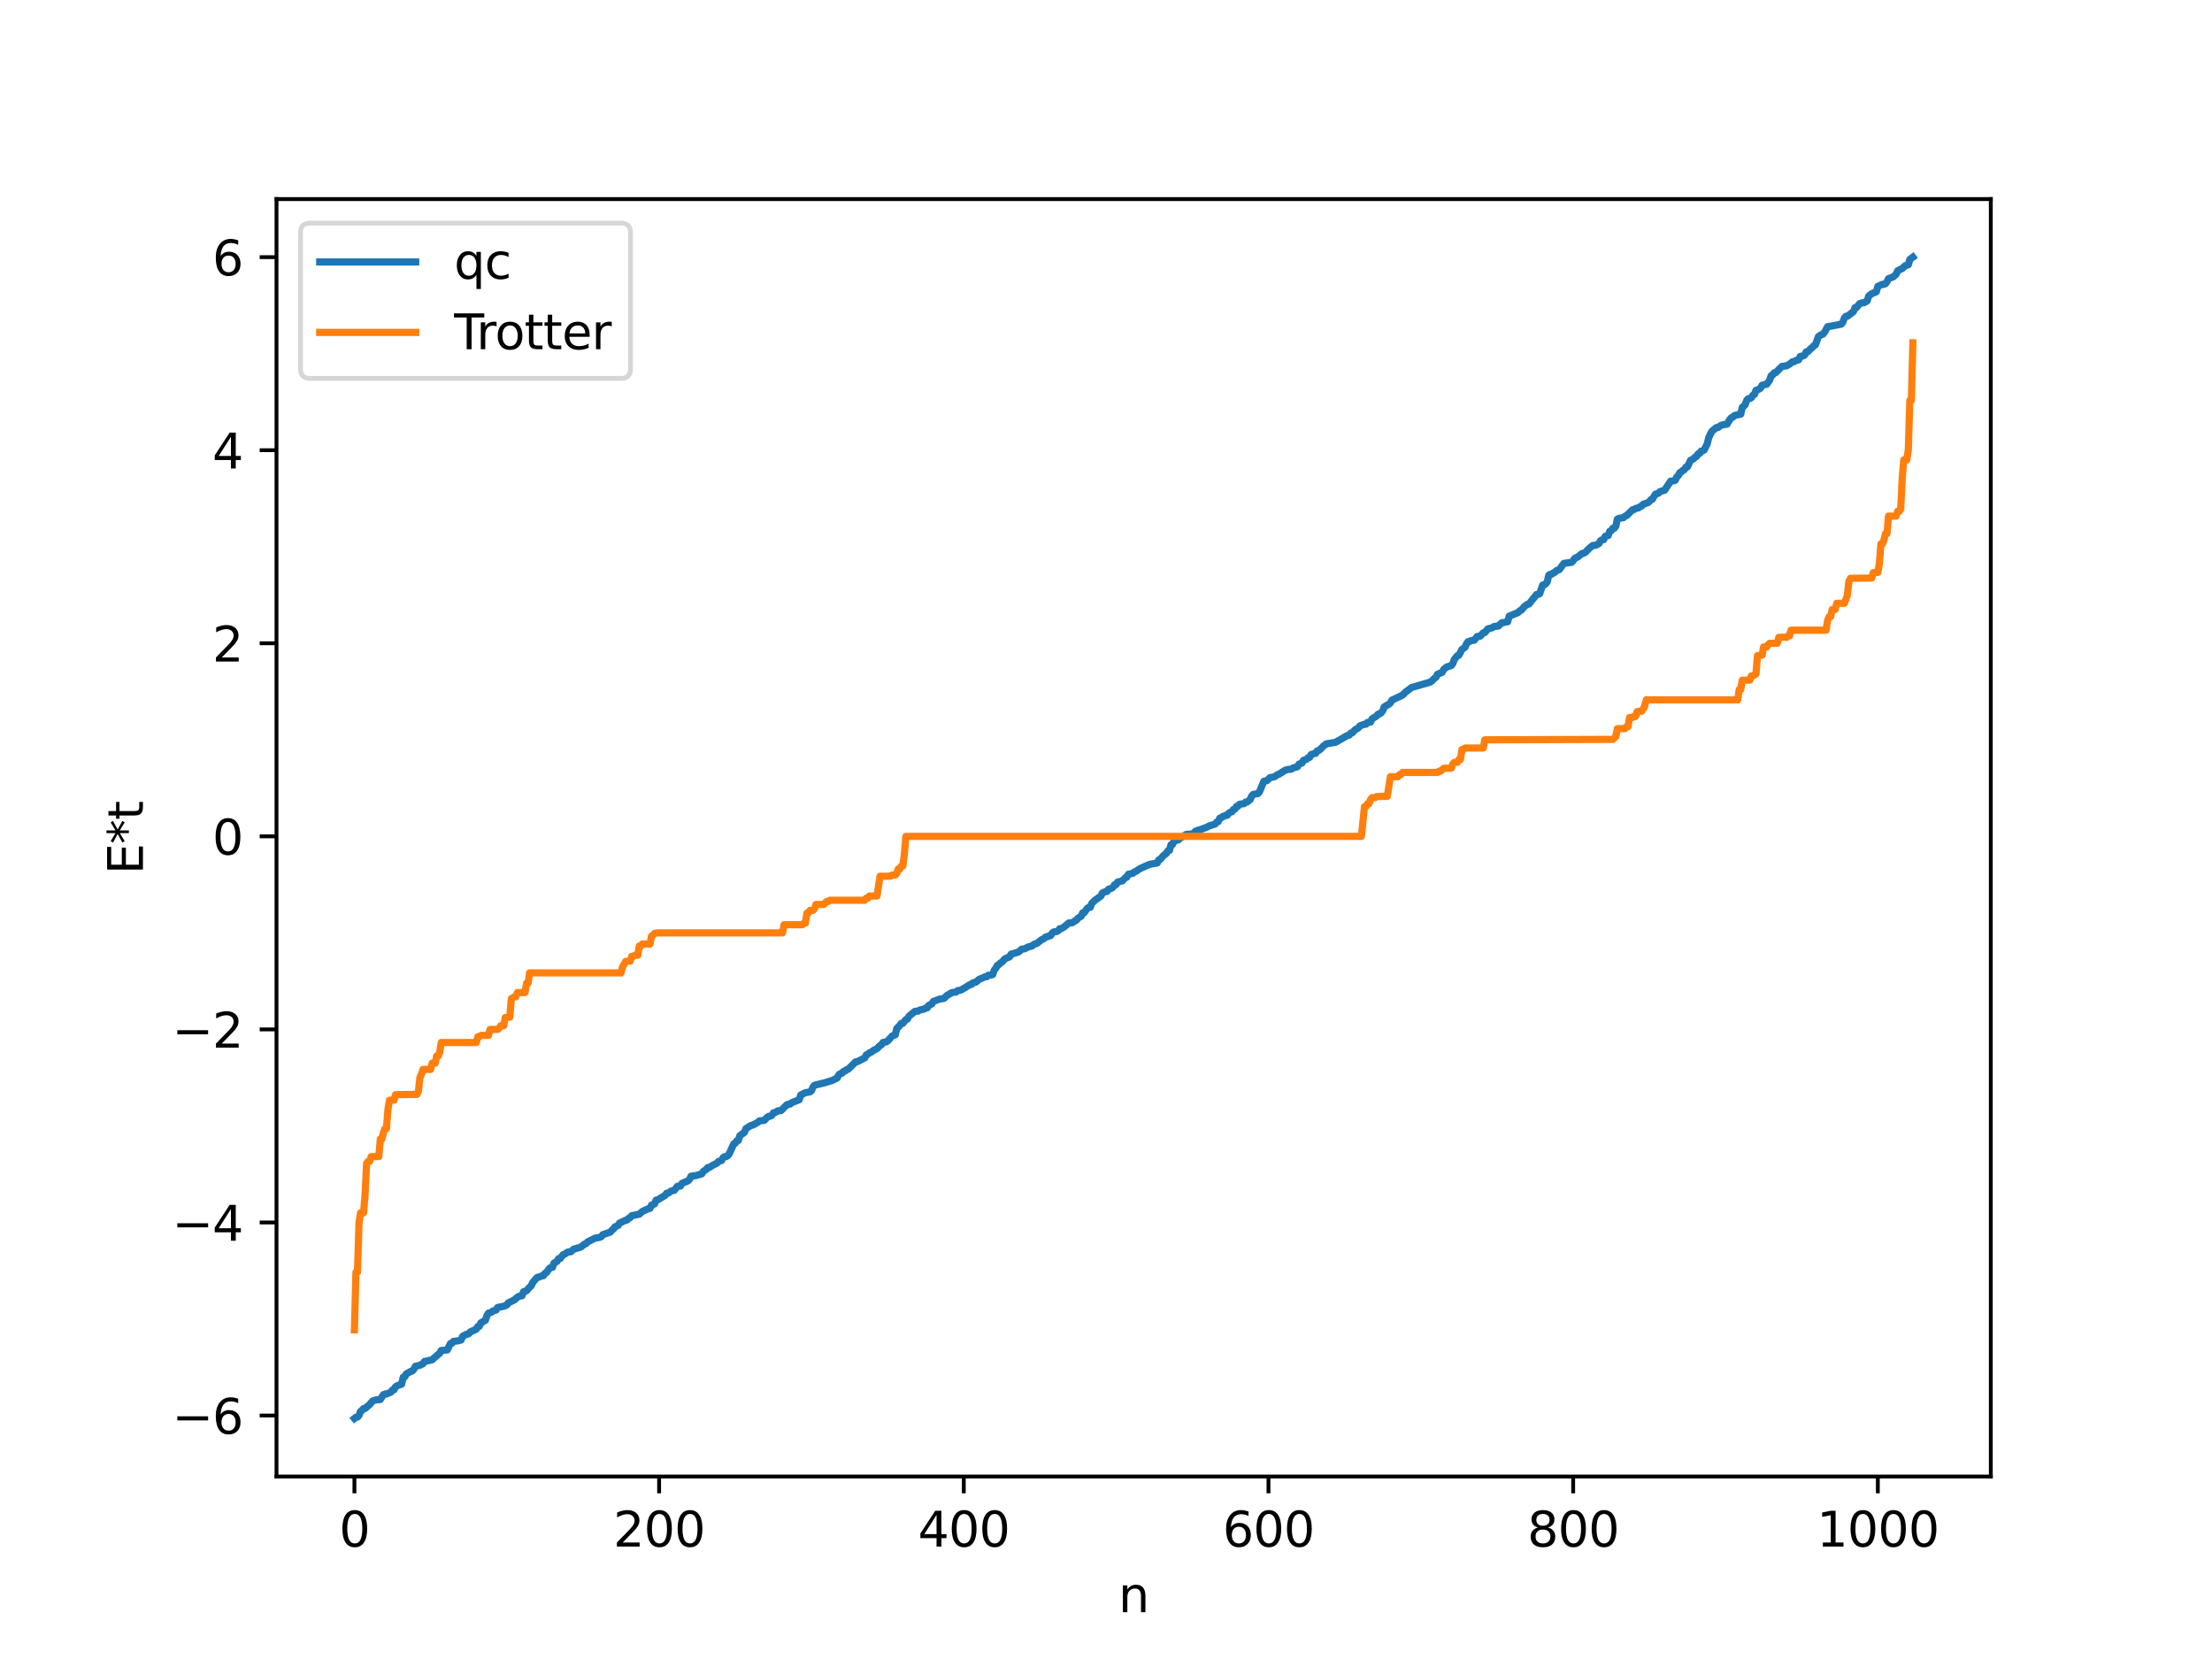 <?xml version="1.0" encoding="utf-8" standalone="no"?>
<!DOCTYPE svg PUBLIC "-//W3C//DTD SVG 1.1//EN"
  "http://www.w3.org/Graphics/SVG/1.1/DTD/svg11.dtd">
<svg xmlns:xlink="http://www.w3.org/1999/xlink" width="460.8pt" height="345.6pt" viewBox="0 0 460.8 345.6" xmlns="http://www.w3.org/2000/svg" version="1.1">
 <defs>
  <style type="text/css">*{stroke-linejoin: round; stroke-linecap: butt}</style>
 </defs>
 <g id="figure_1">
  <g id="patch_1">
   <path d="M 0 345.6 
L 460.8 345.6 
L 460.8 0 
L 0 0 
z
" style="fill: #ffffff"/>
  </g>
  <g id="axes_1">
   <g id="patch_2">
    <path d="M 57.6 307.584 
L 414.72 307.584 
L 414.72 41.472 
L 57.6 41.472 
z
" style="fill: #ffffff"/>
   </g>
   <g id="matplotlib.axis_1">
    <g id="xtick_1">
     <g id="line2d_1">
      <defs>
       <path id="m033ab442c4" d="M 0 0 
L 0 3.5 
" style="stroke: #000000; stroke-width: 0.8"/>
      </defs>
      <g>
       <use xlink:href="#m033ab442c4" x="73.833" y="307.584" style="stroke: #000000; stroke-width: 0.8"/>
      </g>
     </g>
     <g id="text_1">
      <!-- 0 -->
      <g transform="translate(70.651 322.182) scale(0.1 -0.1)">
       <defs>
        <path id="DejaVuSans-30" d="M 2034 4250 
Q 1547 4250 1301 3770 
Q 1056 3291 1056 2328 
Q 1056 1369 1301 889 
Q 1547 409 2034 409 
Q 2525 409 2770 889 
Q 3016 1369 3016 2328 
Q 3016 3291 2770 3770 
Q 2525 4250 2034 4250 
z
M 2034 4750 
Q 2819 4750 3233 4129 
Q 3647 3509 3647 2328 
Q 3647 1150 3233 529 
Q 2819 -91 2034 -91 
Q 1250 -91 836 529 
Q 422 1150 422 2328 
Q 422 3509 836 4129 
Q 1250 4750 2034 4750 
z
" transform="scale(0.016)"/>
       </defs>
       <use xlink:href="#DejaVuSans-30"/>
      </g>
     </g>
    </g>
    <g id="xtick_2">
     <g id="line2d_2">
      <g>
       <use xlink:href="#m033ab442c4" x="137.304" y="307.584" style="stroke: #000000; stroke-width: 0.8"/>
      </g>
     </g>
     <g id="text_2">
      <!-- 200 -->
      <g transform="translate(127.76 322.182) scale(0.1 -0.1)">
       <defs>
        <path id="DejaVuSans-32" d="M 1228 531 
L 3431 531 
L 3431 0 
L 469 0 
L 469 531 
Q 828 903 1448 1529 
Q 2069 2156 2228 2338 
Q 2531 2678 2651 2914 
Q 2772 3150 2772 3378 
Q 2772 3750 2511 3984 
Q 2250 4219 1831 4219 
Q 1534 4219 1204 4116 
Q 875 4013 500 3803 
L 500 4441 
Q 881 4594 1212 4672 
Q 1544 4750 1819 4750 
Q 2544 4750 2975 4387 
Q 3406 4025 3406 3419 
Q 3406 3131 3298 2873 
Q 3191 2616 2906 2266 
Q 2828 2175 2409 1742 
Q 1991 1309 1228 531 
z
" transform="scale(0.016)"/>
       </defs>
       <use xlink:href="#DejaVuSans-32"/>
       <use xlink:href="#DejaVuSans-30" x="63.623"/>
       <use xlink:href="#DejaVuSans-30" x="127.246"/>
      </g>
     </g>
    </g>
    <g id="xtick_3">
     <g id="line2d_3">
      <g>
       <use xlink:href="#m033ab442c4" x="200.775" y="307.584" style="stroke: #000000; stroke-width: 0.8"/>
      </g>
     </g>
     <g id="text_3">
      <!-- 400 -->
      <g transform="translate(191.231 322.182) scale(0.1 -0.1)">
       <defs>
        <path id="DejaVuSans-34" d="M 2419 4116 
L 825 1625 
L 2419 1625 
L 2419 4116 
z
M 2253 4666 
L 3047 4666 
L 3047 1625 
L 3713 1625 
L 3713 1100 
L 3047 1100 
L 3047 0 
L 2419 0 
L 2419 1100 
L 313 1100 
L 313 1709 
L 2253 4666 
z
" transform="scale(0.016)"/>
       </defs>
       <use xlink:href="#DejaVuSans-34"/>
       <use xlink:href="#DejaVuSans-30" x="63.623"/>
       <use xlink:href="#DejaVuSans-30" x="127.246"/>
      </g>
     </g>
    </g>
    <g id="xtick_4">
     <g id="line2d_4">
      <g>
       <use xlink:href="#m033ab442c4" x="264.246" y="307.584" style="stroke: #000000; stroke-width: 0.8"/>
      </g>
     </g>
     <g id="text_4">
      <!-- 600 -->
      <g transform="translate(254.702 322.182) scale(0.1 -0.1)">
       <defs>
        <path id="DejaVuSans-36" d="M 2113 2584 
Q 1688 2584 1439 2293 
Q 1191 2003 1191 1497 
Q 1191 994 1439 701 
Q 1688 409 2113 409 
Q 2538 409 2786 701 
Q 3034 994 3034 1497 
Q 3034 2003 2786 2293 
Q 2538 2584 2113 2584 
z
M 3366 4563 
L 3366 3988 
Q 3128 4100 2886 4159 
Q 2644 4219 2406 4219 
Q 1781 4219 1451 3797 
Q 1122 3375 1075 2522 
Q 1259 2794 1537 2939 
Q 1816 3084 2150 3084 
Q 2853 3084 3261 2657 
Q 3669 2231 3669 1497 
Q 3669 778 3244 343 
Q 2819 -91 2113 -91 
Q 1303 -91 875 529 
Q 447 1150 447 2328 
Q 447 3434 972 4092 
Q 1497 4750 2381 4750 
Q 2619 4750 2861 4703 
Q 3103 4656 3366 4563 
z
" transform="scale(0.016)"/>
       </defs>
       <use xlink:href="#DejaVuSans-36"/>
       <use xlink:href="#DejaVuSans-30" x="63.623"/>
       <use xlink:href="#DejaVuSans-30" x="127.246"/>
      </g>
     </g>
    </g>
    <g id="xtick_5">
     <g id="line2d_5">
      <g>
       <use xlink:href="#m033ab442c4" x="327.717" y="307.584" style="stroke: #000000; stroke-width: 0.8"/>
      </g>
     </g>
     <g id="text_5">
      <!-- 800 -->
      <g transform="translate(318.173 322.182) scale(0.1 -0.1)">
       <defs>
        <path id="DejaVuSans-38" d="M 2034 2216 
Q 1584 2216 1326 1975 
Q 1069 1734 1069 1313 
Q 1069 891 1326 650 
Q 1584 409 2034 409 
Q 2484 409 2743 651 
Q 3003 894 3003 1313 
Q 3003 1734 2745 1975 
Q 2488 2216 2034 2216 
z
M 1403 2484 
Q 997 2584 770 2862 
Q 544 3141 544 3541 
Q 544 4100 942 4425 
Q 1341 4750 2034 4750 
Q 2731 4750 3128 4425 
Q 3525 4100 3525 3541 
Q 3525 3141 3298 2862 
Q 3072 2584 2669 2484 
Q 3125 2378 3379 2068 
Q 3634 1759 3634 1313 
Q 3634 634 3220 271 
Q 2806 -91 2034 -91 
Q 1263 -91 848 271 
Q 434 634 434 1313 
Q 434 1759 690 2068 
Q 947 2378 1403 2484 
z
M 1172 3481 
Q 1172 3119 1398 2916 
Q 1625 2713 2034 2713 
Q 2441 2713 2670 2916 
Q 2900 3119 2900 3481 
Q 2900 3844 2670 4047 
Q 2441 4250 2034 4250 
Q 1625 4250 1398 4047 
Q 1172 3844 1172 3481 
z
" transform="scale(0.016)"/>
       </defs>
       <use xlink:href="#DejaVuSans-38"/>
       <use xlink:href="#DejaVuSans-30" x="63.623"/>
       <use xlink:href="#DejaVuSans-30" x="127.246"/>
      </g>
     </g>
    </g>
    <g id="xtick_6">
     <g id="line2d_6">
      <g>
       <use xlink:href="#m033ab442c4" x="391.188" y="307.584" style="stroke: #000000; stroke-width: 0.8"/>
      </g>
     </g>
     <g id="text_6">
      <!-- 1000 -->
      <g transform="translate(378.463 322.182) scale(0.1 -0.1)">
       <defs>
        <path id="DejaVuSans-31" d="M 794 531 
L 1825 531 
L 1825 4091 
L 703 3866 
L 703 4441 
L 1819 4666 
L 2450 4666 
L 2450 531 
L 3481 531 
L 3481 0 
L 794 0 
L 794 531 
z
" transform="scale(0.016)"/>
       </defs>
       <use xlink:href="#DejaVuSans-31"/>
       <use xlink:href="#DejaVuSans-30" x="63.623"/>
       <use xlink:href="#DejaVuSans-30" x="127.246"/>
       <use xlink:href="#DejaVuSans-30" x="190.869"/>
      </g>
     </g>
    </g>
    <g id="text_7">
     <!-- n -->
     <g transform="translate(232.991 335.861) scale(0.1 -0.1)">
      <defs>
       <path id="DejaVuSans-6e" d="M 3513 2113 
L 3513 0 
L 2938 0 
L 2938 2094 
Q 2938 2591 2744 2837 
Q 2550 3084 2163 3084 
Q 1697 3084 1428 2787 
Q 1159 2491 1159 1978 
L 1159 0 
L 581 0 
L 581 3500 
L 1159 3500 
L 1159 2956 
Q 1366 3272 1645 3428 
Q 1925 3584 2291 3584 
Q 2894 3584 3203 3211 
Q 3513 2838 3513 2113 
z
" transform="scale(0.016)"/>
      </defs>
      <use xlink:href="#DejaVuSans-6e"/>
     </g>
    </g>
   </g>
   <g id="matplotlib.axis_2">
    <g id="ytick_1">
     <g id="line2d_7">
      <defs>
       <path id="me6f7f62712" d="M 0 0 
L -3.5 0 
" style="stroke: #000000; stroke-width: 0.8"/>
      </defs>
      <g>
       <use xlink:href="#me6f7f62712" x="57.6" y="294.883" style="stroke: #000000; stroke-width: 0.8"/>
      </g>
     </g>
     <g id="text_8">
      <!-- −6 -->
      <g transform="translate(35.858 298.682) scale(0.1 -0.1)">
       <defs>
        <path id="DejaVuSans-2212" d="M 678 2272 
L 4684 2272 
L 4684 1741 
L 678 1741 
L 678 2272 
z
" transform="scale(0.016)"/>
       </defs>
       <use xlink:href="#DejaVuSans-2212"/>
       <use xlink:href="#DejaVuSans-36" x="83.789"/>
      </g>
     </g>
    </g>
    <g id="ytick_2">
     <g id="line2d_8">
      <g>
       <use xlink:href="#me6f7f62712" x="57.6" y="254.664" style="stroke: #000000; stroke-width: 0.8"/>
      </g>
     </g>
     <g id="text_9">
      <!-- −4 -->
      <g transform="translate(35.858 258.464) scale(0.1 -0.1)">
       <use xlink:href="#DejaVuSans-2212"/>
       <use xlink:href="#DejaVuSans-34" x="83.789"/>
      </g>
     </g>
    </g>
    <g id="ytick_3">
     <g id="line2d_9">
      <g>
       <use xlink:href="#me6f7f62712" x="57.6" y="214.446" style="stroke: #000000; stroke-width: 0.8"/>
      </g>
     </g>
     <g id="text_10">
      <!-- −2 -->
      <g transform="translate(35.858 218.245) scale(0.1 -0.1)">
       <use xlink:href="#DejaVuSans-2212"/>
       <use xlink:href="#DejaVuSans-32" x="83.789"/>
      </g>
     </g>
    </g>
    <g id="ytick_4">
     <g id="line2d_10">
      <g>
       <use xlink:href="#me6f7f62712" x="57.6" y="174.227" style="stroke: #000000; stroke-width: 0.8"/>
      </g>
     </g>
     <g id="text_11">
      <!-- 0 -->
      <g transform="translate(44.237 178.027) scale(0.1 -0.1)">
       <use xlink:href="#DejaVuSans-30"/>
      </g>
     </g>
    </g>
    <g id="ytick_5">
     <g id="line2d_11">
      <g>
       <use xlink:href="#me6f7f62712" x="57.6" y="134.009" style="stroke: #000000; stroke-width: 0.8"/>
      </g>
     </g>
     <g id="text_12">
      <!-- 2 -->
      <g transform="translate(44.237 137.808) scale(0.1 -0.1)">
       <use xlink:href="#DejaVuSans-32"/>
      </g>
     </g>
    </g>
    <g id="ytick_6">
     <g id="line2d_12">
      <g>
       <use xlink:href="#me6f7f62712" x="57.6" y="93.79" style="stroke: #000000; stroke-width: 0.8"/>
      </g>
     </g>
     <g id="text_13">
      <!-- 4 -->
      <g transform="translate(44.237 97.59) scale(0.1 -0.1)">
       <use xlink:href="#DejaVuSans-34"/>
      </g>
     </g>
    </g>
    <g id="ytick_7">
     <g id="line2d_13">
      <g>
       <use xlink:href="#me6f7f62712" x="57.6" y="53.572" style="stroke: #000000; stroke-width: 0.8"/>
      </g>
     </g>
     <g id="text_14">
      <!-- 6 -->
      <g transform="translate(44.237 57.371) scale(0.1 -0.1)">
       <use xlink:href="#DejaVuSans-36"/>
      </g>
     </g>
    </g>
    <g id="text_15">
     <!-- E*t -->
     <g transform="translate(29.778 182.148) rotate(-90) scale(0.1 -0.1)">
      <defs>
       <path id="DejaVuSans-45" d="M 628 4666 
L 3578 4666 
L 3578 4134 
L 1259 4134 
L 1259 2753 
L 3481 2753 
L 3481 2222 
L 1259 2222 
L 1259 531 
L 3634 531 
L 3634 0 
L 628 0 
L 628 4666 
z
" transform="scale(0.016)"/>
       <path id="DejaVuSans-2a" d="M 3009 3897 
L 1888 3291 
L 3009 2681 
L 2828 2375 
L 1778 3009 
L 1778 1831 
L 1422 1831 
L 1422 3009 
L 372 2375 
L 191 2681 
L 1313 3291 
L 191 3897 
L 372 4206 
L 1422 3572 
L 1422 4750 
L 1778 4750 
L 1778 3572 
L 2828 4206 
L 3009 3897 
z
" transform="scale(0.016)"/>
       <path id="DejaVuSans-74" d="M 1172 4494 
L 1172 3500 
L 2356 3500 
L 2356 3053 
L 1172 3053 
L 1172 1153 
Q 1172 725 1289 603 
Q 1406 481 1766 481 
L 2356 481 
L 2356 0 
L 1766 0 
Q 1100 0 847 248 
Q 594 497 594 1153 
L 594 3053 
L 172 3053 
L 172 3500 
L 594 3500 
L 594 4494 
L 1172 4494 
z
" transform="scale(0.016)"/>
      </defs>
      <use xlink:href="#DejaVuSans-45"/>
      <use xlink:href="#DejaVuSans-2a" x="63.184"/>
      <use xlink:href="#DejaVuSans-74" x="113.184"/>
     </g>
    </g>
   </g>
   <g id="line2d_14">
    <path d="M 73.833 295.488 
L 74.15 295.234 
L 74.467 295.203 
L 74.785 294.858 
L 75.102 294.026 
L 75.42 293.797 
L 75.737 293.427 
L 76.054 293.413 
L 77.006 292.583 
L 77.641 291.836 
L 78.276 291.638 
L 79.228 291.541 
L 79.862 290.55 
L 80.18 290.406 
L 80.497 290.4 
L 81.449 289.996 
L 81.767 289.548 
L 82.084 289.51 
L 82.401 288.899 
L 82.719 288.676 
L 83.353 288.457 
L 83.671 288.335 
L 83.988 286.919 
L 84.305 286.835 
L 84.623 286.227 
L 85.575 285.686 
L 85.892 285.594 
L 86.21 285.257 
L 86.527 284.627 
L 87.162 284.488 
L 87.479 284.4 
L 88.114 284.073 
L 88.431 283.624 
L 90.018 283.266 
L 91.605 281.881 
L 91.922 281.333 
L 93.191 281.205 
L 93.826 279.902 
L 94.143 279.82 
L 94.461 279.432 
L 95.413 279.32 
L 96.048 279.151 
L 96.365 278.401 
L 97 278.037 
L 97.634 277.848 
L 97.952 277.47 
L 99.221 276.893 
L 99.539 276.347 
L 99.856 276.292 
L 100.173 275.575 
L 101.125 275.03 
L 101.443 274.053 
L 101.76 273.549 
L 102.395 273.354 
L 102.712 273.086 
L 103.347 272.906 
L 103.664 272.374 
L 104.299 272.233 
L 104.934 272.122 
L 105.568 271.858 
L 105.886 271.416 
L 107.155 270.797 
L 107.79 270.222 
L 108.107 270.038 
L 108.742 269.927 
L 109.059 269.099 
L 109.694 268.883 
L 110.329 268.154 
L 110.646 267.88 
L 110.963 267.185 
L 111.598 266.434 
L 111.915 266.104 
L 112.233 266.064 
L 112.867 265.791 
L 113.185 265.766 
L 113.502 265.275 
L 113.82 265.114 
L 114.454 264.226 
L 114.772 264.036 
L 115.089 264.014 
L 115.406 263.12 
L 116.041 262.777 
L 116.358 262.203 
L 116.676 262.193 
L 117.31 261.371 
L 117.628 261.269 
L 118.262 260.836 
L 118.897 260.769 
L 119.532 260.208 
L 120.801 259.861 
L 121.119 259.692 
L 121.753 259.173 
L 122.071 259.08 
L 122.388 258.728 
L 123.975 257.922 
L 124.927 257.772 
L 125.244 257.638 
L 125.562 257.21 
L 127.148 256.666 
L 127.466 256.259 
L 127.783 256.055 
L 128.1 255.572 
L 128.735 255.307 
L 129.053 254.798 
L 130.322 254.207 
L 130.639 254.141 
L 130.957 253.79 
L 131.274 253.664 
L 131.591 253.254 
L 133.178 252.933 
L 133.813 252.367 
L 135.082 251.785 
L 135.4 251.73 
L 135.717 251.056 
L 136.352 250.8 
L 136.669 250.014 
L 136.986 249.966 
L 138.573 249.003 
L 138.891 248.564 
L 139.208 248.547 
L 139.843 248.104 
L 140.477 247.951 
L 141.112 247.133 
L 141.747 247.08 
L 142.064 246.515 
L 143.334 245.99 
L 143.651 245.673 
L 143.968 245.018 
L 144.92 244.904 
L 146.19 244.536 
L 146.507 244.033 
L 147.142 243.606 
L 147.459 243.219 
L 147.777 243.209 
L 148.411 242.784 
L 149.046 242.461 
L 149.363 242.308 
L 149.681 241.954 
L 150.315 241.752 
L 150.633 241.155 
L 150.95 240.949 
L 151.267 240.94 
L 151.585 240.763 
L 151.902 240.369 
L 152.854 238.296 
L 153.172 238.142 
L 153.489 237.659 
L 153.806 237.58 
L 154.124 236.592 
L 155.076 235.898 
L 155.393 235.111 
L 156.345 234.508 
L 156.98 234.298 
L 157.932 233.759 
L 158.249 233.491 
L 159.201 233.394 
L 159.836 232.744 
L 160.153 232.546 
L 160.471 232.525 
L 160.788 232.362 
L 161.105 231.828 
L 161.423 231.789 
L 162.058 231.402 
L 162.692 231.36 
L 163.962 230.098 
L 164.596 230.007 
L 164.914 229.719 
L 166.5 229.083 
L 166.818 228.105 
L 167.77 227.627 
L 168.405 227.519 
L 168.722 227.462 
L 169.039 227.217 
L 169.357 226.467 
L 169.674 226.077 
L 171.896 225.534 
L 173.482 225.032 
L 174.434 224.53 
L 174.752 223.884 
L 175.069 223.663 
L 175.386 223.581 
L 175.704 223.212 
L 176.021 223.123 
L 176.339 222.843 
L 176.656 222.768 
L 178.243 221.207 
L 178.56 221.174 
L 180.147 220.386 
L 180.464 219.75 
L 180.781 219.606 
L 181.099 219.327 
L 181.416 219.225 
L 182.051 218.776 
L 182.686 218.453 
L 183.32 217.812 
L 183.638 217.628 
L 183.955 217.159 
L 184.59 217.052 
L 184.907 216.865 
L 185.859 215.817 
L 186.494 215.576 
L 186.811 214.249 
L 187.129 213.989 
L 187.763 213.193 
L 188.081 213.178 
L 188.715 212.401 
L 189.033 212.296 
L 189.35 211.692 
L 190.62 210.679 
L 191.254 210.633 
L 191.572 210.412 
L 192.524 210.207 
L 192.841 209.971 
L 193.158 209.953 
L 193.476 209.436 
L 194.11 209.137 
L 194.428 208.621 
L 195.697 208.14 
L 196.649 207.977 
L 197.284 207.368 
L 198.236 206.794 
L 199.188 206.653 
L 199.505 206.358 
L 200.14 206.273 
L 201.092 205.717 
L 202.044 205.108 
L 202.362 205.07 
L 202.679 204.741 
L 203.314 204.589 
L 203.948 204.036 
L 205.218 203.481 
L 205.535 203.476 
L 205.853 203.171 
L 206.487 203.101 
L 206.805 203.008 
L 207.122 202.102 
L 207.439 201.707 
L 207.757 201.132 
L 208.074 200.948 
L 208.391 200.605 
L 208.709 200.45 
L 209.343 199.734 
L 210.296 199.335 
L 210.613 198.785 
L 212.2 198.315 
L 212.834 197.731 
L 213.469 197.654 
L 214.104 197.306 
L 215.056 197.027 
L 215.373 196.725 
L 216.008 196.532 
L 216.96 195.754 
L 217.277 195.654 
L 217.912 195.153 
L 218.229 195.134 
L 218.547 194.946 
L 218.864 194.91 
L 219.181 194.405 
L 219.499 194.14 
L 220.134 194.057 
L 220.451 193.889 
L 220.768 193.466 
L 221.086 193.452 
L 221.72 193.066 
L 222.672 192.266 
L 223.307 192.239 
L 224.259 191.654 
L 224.577 191.262 
L 225.211 190.882 
L 225.529 190.18 
L 225.846 190.156 
L 226.481 189.235 
L 226.798 189.037 
L 227.115 189.024 
L 227.433 188.196 
L 228.067 187.572 
L 229.337 186.654 
L 229.654 186.023 
L 230.289 185.737 
L 230.606 185.706 
L 230.924 185.25 
L 231.558 185.044 
L 231.876 184.803 
L 232.193 184.318 
L 232.51 184.269 
L 232.828 183.736 
L 233.78 183.522 
L 234.415 182.843 
L 234.732 182.726 
L 235.049 182.126 
L 236.001 181.925 
L 236.319 181.646 
L 236.636 181.537 
L 237.271 181.068 
L 237.905 180.752 
L 239.492 180.064 
L 241.079 179.767 
L 241.396 179.12 
L 241.714 178.998 
L 242.348 178.266 
L 242.983 177.757 
L 243.3 177.229 
L 243.618 177.16 
L 243.935 175.979 
L 244.253 175.896 
L 244.57 175.207 
L 245.522 174.938 
L 245.839 174.523 
L 246.157 174.436 
L 246.791 174.036 
L 247.109 173.824 
L 248.061 173.761 
L 248.696 173.596 
L 249.013 173.178 
L 249.648 172.907 
L 249.965 172.877 
L 250.917 172.491 
L 251.234 172.415 
L 251.869 172.068 
L 252.821 171.764 
L 253.139 171.651 
L 253.456 171.267 
L 253.773 171.164 
L 254.091 170.451 
L 254.408 170.362 
L 254.725 170.077 
L 255.043 170.026 
L 255.36 169.83 
L 255.677 169.818 
L 255.995 169.395 
L 256.312 169.178 
L 256.629 169.111 
L 256.947 168.633 
L 257.264 168.545 
L 257.581 168 
L 257.899 167.942 
L 258.216 167.55 
L 258.851 167.453 
L 259.168 167.402 
L 259.486 167.093 
L 259.803 167.07 
L 260.438 166.555 
L 260.755 165.826 
L 261.072 165.481 
L 262.024 165.325 
L 262.342 165.007 
L 263.294 162.746 
L 263.929 162.618 
L 264.563 162 
L 265.515 161.812 
L 266.15 161.352 
L 266.467 161.256 
L 267.737 160.445 
L 268.372 160.282 
L 269.006 160.24 
L 269.324 159.989 
L 270.276 159.737 
L 270.593 159.181 
L 271.228 158.955 
L 271.545 158.389 
L 272.18 158.182 
L 272.497 157.841 
L 272.815 157.778 
L 273.132 157.18 
L 273.767 156.992 
L 274.084 156.925 
L 274.401 156.423 
L 274.719 156.323 
L 275.036 156.103 
L 275.671 155.44 
L 276.305 154.956 
L 278.21 154.64 
L 280.748 153.183 
L 281.066 153.146 
L 281.383 152.718 
L 281.7 152.655 
L 282.335 151.994 
L 282.97 151.635 
L 283.287 151.215 
L 284.239 150.873 
L 284.557 150.86 
L 284.874 150.497 
L 285.509 150.418 
L 285.826 149.747 
L 286.778 149.149 
L 287.096 148.772 
L 287.413 148.695 
L 287.73 148.493 
L 288.048 148.054 
L 288.365 147.253 
L 289.317 146.703 
L 289.634 146.457 
L 289.952 145.858 
L 292.173 144.809 
L 292.808 144.165 
L 294.077 143.219 
L 297.886 142.108 
L 298.203 141.915 
L 298.838 141.294 
L 299.155 141.06 
L 299.472 140.455 
L 300.424 140.054 
L 300.742 139.47 
L 301.377 138.946 
L 302.329 138.651 
L 302.646 138.235 
L 302.963 137.358 
L 303.598 136.601 
L 303.915 136.485 
L 304.55 135.289 
L 305.185 134.849 
L 305.502 134.095 
L 305.82 133.675 
L 306.137 133.648 
L 306.454 133.444 
L 307.089 133.372 
L 307.724 132.598 
L 308.358 132.521 
L 308.993 131.823 
L 309.31 131.785 
L 309.945 131.018 
L 310.897 130.758 
L 311.215 130.521 
L 312.167 130.407 
L 312.801 129.76 
L 313.753 129.575 
L 314.071 129.522 
L 314.388 128.372 
L 316.292 127.581 
L 316.61 127.223 
L 316.927 127.087 
L 317.562 126.35 
L 318.196 125.89 
L 318.514 125.829 
L 319.148 125.021 
L 320.1 123.849 
L 320.418 123.826 
L 320.735 123.69 
L 321.37 121.885 
L 321.687 121.839 
L 322.005 121.629 
L 322.322 121.187 
L 322.639 119.828 
L 322.957 119.634 
L 323.274 119.601 
L 323.591 119.338 
L 323.909 119.222 
L 324.226 118.884 
L 324.861 118.643 
L 325.496 117.742 
L 325.813 117.352 
L 327.4 117.143 
L 327.717 116.819 
L 328.034 116.321 
L 328.669 116.02 
L 329.304 115.521 
L 329.621 115.282 
L 329.939 115.241 
L 330.256 115.058 
L 331.208 114.097 
L 331.843 113.624 
L 332.477 113.576 
L 333.112 113.193 
L 333.429 112.617 
L 333.747 112.45 
L 334.064 112.423 
L 334.381 111.748 
L 334.699 111.587 
L 335.016 111.571 
L 335.334 110.681 
L 335.651 110.542 
L 335.968 110.048 
L 336.286 110.044 
L 336.603 109.63 
L 336.92 108.162 
L 337.238 107.98 
L 338.19 107.844 
L 338.507 107.541 
L 338.824 107.424 
L 340.094 106.194 
L 340.411 106.148 
L 340.729 105.919 
L 341.363 105.786 
L 341.681 105.519 
L 341.998 105.415 
L 342.315 105.036 
L 343.267 104.725 
L 343.585 104.493 
L 343.902 104.098 
L 344.22 103.983 
L 344.854 102.947 
L 345.489 102.747 
L 345.806 102.404 
L 346.758 102.128 
L 348.028 100.24 
L 348.662 100.167 
L 348.98 100.047 
L 349.297 99.363 
L 349.615 99.101 
L 349.932 98.472 
L 350.249 98.316 
L 350.567 97.988 
L 350.884 97.839 
L 351.201 97.314 
L 351.519 97.271 
L 352.153 95.908 
L 352.788 95.593 
L 353.105 95.225 
L 353.423 95.09 
L 353.74 94.551 
L 354.058 94.47 
L 354.375 93.983 
L 354.692 93.931 
L 355.01 93.735 
L 355.644 92.479 
L 355.962 91.155 
L 356.596 89.876 
L 357.548 89.07 
L 357.866 89.063 
L 358.5 88.619 
L 359.135 88.437 
L 359.77 88.366 
L 360.405 87.32 
L 360.722 86.981 
L 361.039 86.851 
L 361.357 86.553 
L 362.626 86.272 
L 362.943 84.862 
L 363.261 84.637 
L 363.578 84.232 
L 363.896 83.346 
L 364.213 83.05 
L 364.53 83.017 
L 364.848 82.837 
L 365.165 82.331 
L 365.482 82.152 
L 365.8 81.312 
L 366.117 81.233 
L 366.752 80.859 
L 367.069 80.261 
L 367.704 80.1 
L 368.021 80.065 
L 368.656 79.2 
L 368.973 78.244 
L 369.291 78.095 
L 369.608 77.655 
L 369.925 77.623 
L 371.195 76.337 
L 372.147 76.211 
L 372.781 75.869 
L 373.416 75.364 
L 373.734 75.35 
L 374.051 75.123 
L 374.686 74.96 
L 375.003 74.266 
L 375.638 74.136 
L 375.955 73.935 
L 376.272 73.297 
L 376.59 73.275 
L 377.224 72.611 
L 377.542 72.383 
L 377.859 72.012 
L 378.177 71.855 
L 378.811 70.113 
L 379.446 69.691 
L 379.763 69.616 
L 380.081 69.233 
L 380.715 68.06 
L 381.667 67.896 
L 382.302 67.777 
L 383.572 67.521 
L 383.889 67.144 
L 384.206 66.262 
L 384.524 65.892 
L 384.841 65.882 
L 386.11 64.904 
L 386.428 64.088 
L 386.745 64.07 
L 387.38 63.264 
L 388.015 63.059 
L 388.332 63.055 
L 388.967 62.676 
L 389.284 61.689 
L 389.919 61.177 
L 390.871 60.792 
L 391.188 59.655 
L 392.14 59.232 
L 392.458 59.23 
L 392.775 59.088 
L 393.092 58.7 
L 393.41 58.045 
L 394.362 57.698 
L 394.996 57.143 
L 395.314 56.419 
L 395.948 56.076 
L 396.266 55.952 
L 396.9 55.354 
L 397.535 55.157 
L 397.853 54.051 
L 398.487 53.568 
L 398.487 53.568 
" clip-path="url(#p0a7518b00e)" style="fill: none; stroke: #1f77b4; stroke-width: 1.5; stroke-linecap: square"/>
   </g>
   <g id="line2d_15">
    <path d="M 73.833 277.034 
L 74.15 265.038 
L 74.467 265.038 
L 74.785 254.783 
L 75.102 252.653 
L 75.737 252.653 
L 76.054 248.816 
L 76.372 242.339 
L 76.689 241.942 
L 77.006 241.942 
L 77.324 240.94 
L 78.91 240.94 
L 79.228 237.286 
L 79.545 237.286 
L 79.862 235.963 
L 80.18 235.146 
L 80.497 235.146 
L 80.815 231.105 
L 81.132 229.203 
L 82.084 229.17 
L 82.401 228.045 
L 86.844 227.981 
L 87.162 227.364 
L 87.479 224.436 
L 87.796 223.789 
L 88.114 222.775 
L 89.7 222.775 
L 90.018 221.48 
L 90.653 221.48 
L 90.97 219.976 
L 91.287 219.976 
L 91.605 219.192 
L 91.922 217.176 
L 99.221 217.176 
L 99.539 215.975 
L 99.856 215.975 
L 100.173 215.691 
L 101.76 215.691 
L 102.077 214.446 
L 103.664 214.446 
L 103.981 214.165 
L 104.299 213.68 
L 104.934 213.68 
L 105.251 211.972 
L 106.203 211.886 
L 106.52 208.033 
L 107.155 207.652 
L 107.472 207.652 
L 107.79 206.765 
L 109.377 206.765 
L 109.694 204.817 
L 110.011 204.817 
L 110.329 202.666 
L 129.37 202.666 
L 129.687 201.444 
L 130.322 200.294 
L 131.274 200.221 
L 131.591 199.221 
L 131.909 199.221 
L 132.226 198.992 
L 132.861 198.992 
L 133.178 197.067 
L 133.496 197.067 
L 133.813 196.664 
L 135.4 196.664 
L 135.717 195.022 
L 136.034 194.801 
L 136.352 194.43 
L 136.986 194.337 
L 163.01 194.337 
L 163.327 192.633 
L 167.135 192.633 
L 167.453 192.321 
L 167.77 192.321 
L 168.087 190.213 
L 168.405 190.213 
L 168.722 189.65 
L 169.357 189.65 
L 169.674 189.287 
L 169.991 188.417 
L 171.578 188.417 
L 172.213 187.803 
L 172.53 187.803 
L 172.848 187.543 
L 180.147 187.543 
L 180.464 187.095 
L 180.781 187.095 
L 181.099 186.656 
L 182.686 186.656 
L 183.32 182.557 
L 185.542 182.52 
L 185.859 182.282 
L 186.494 182.282 
L 186.811 181.923 
L 187.129 181.021 
L 187.446 181.021 
L 187.763 180.411 
L 188.081 180.411 
L 188.398 177.862 
L 188.715 174.227 
L 283.605 174.227 
L 284.239 168.044 
L 284.557 168.044 
L 284.874 167.434 
L 285.191 167.434 
L 285.509 166.532 
L 285.826 166.173 
L 286.461 166.173 
L 286.778 165.934 
L 289 165.898 
L 289.634 161.799 
L 291.221 161.799 
L 291.539 161.36 
L 291.856 161.36 
L 292.173 160.912 
L 299.472 160.912 
L 299.79 160.652 
L 300.107 160.652 
L 300.742 160.038 
L 302.329 160.038 
L 302.646 159.168 
L 302.963 158.805 
L 303.598 158.805 
L 303.915 158.242 
L 304.233 158.242 
L 304.55 156.133 
L 304.867 156.133 
L 305.185 155.822 
L 308.993 155.822 
L 309.31 154.118 
L 335.968 154.025 
L 336.603 153.433 
L 336.92 151.791 
L 338.507 151.791 
L 338.824 151.388 
L 339.142 151.388 
L 339.459 149.463 
L 340.094 149.463 
L 340.411 149.234 
L 340.729 149.234 
L 341.046 148.234 
L 341.681 148.161 
L 341.998 148.161 
L 342.315 147.716 
L 342.633 147.011 
L 342.95 145.789 
L 361.991 145.789 
L 362.309 143.637 
L 362.626 143.637 
L 362.943 141.69 
L 364.53 141.69 
L 364.848 140.803 
L 365.165 140.803 
L 365.8 140.422 
L 366.117 136.569 
L 367.069 136.483 
L 367.386 134.775 
L 368.021 134.775 
L 368.339 134.29 
L 368.656 134.009 
L 370.243 134.009 
L 370.56 132.764 
L 372.147 132.764 
L 372.464 132.48 
L 372.781 132.48 
L 373.099 131.279 
L 380.398 131.279 
L 380.715 129.263 
L 381.033 128.479 
L 381.35 128.479 
L 381.667 126.975 
L 382.302 126.975 
L 382.62 125.679 
L 384.206 125.679 
L 384.841 124.019 
L 385.158 121.091 
L 385.476 120.474 
L 389.919 120.41 
L 390.236 119.285 
L 391.188 119.252 
L 391.505 117.35 
L 391.823 113.309 
L 392.14 113.309 
L 392.458 112.492 
L 392.775 111.169 
L 393.092 111.169 
L 393.41 107.515 
L 394.996 107.515 
L 395.314 106.513 
L 395.631 106.513 
L 395.948 106.116 
L 396.266 99.639 
L 396.583 95.802 
L 397.218 95.802 
L 397.535 93.672 
L 397.853 83.417 
L 398.17 83.417 
L 398.487 71.421 
L 398.487 71.421 
" clip-path="url(#p0a7518b00e)" style="fill: none; stroke: #ff7f0e; stroke-width: 1.5; stroke-linecap: square"/>
   </g>
   <g id="patch_3">
    <path d="M 57.6 307.584 
L 57.6 41.472 
" style="fill: none; stroke: #000000; stroke-width: 0.8; stroke-linejoin: miter; stroke-linecap: square"/>
   </g>
   <g id="patch_4">
    <path d="M 414.72 307.584 
L 414.72 41.472 
" style="fill: none; stroke: #000000; stroke-width: 0.8; stroke-linejoin: miter; stroke-linecap: square"/>
   </g>
   <g id="patch_5">
    <path d="M 57.6 307.584 
L 414.72 307.584 
" style="fill: none; stroke: #000000; stroke-width: 0.8; stroke-linejoin: miter; stroke-linecap: square"/>
   </g>
   <g id="patch_6">
    <path d="M 57.6 41.472 
L 414.72 41.472 
" style="fill: none; stroke: #000000; stroke-width: 0.8; stroke-linejoin: miter; stroke-linecap: square"/>
   </g>
   <g id="legend_1">
    <g id="patch_7">
     <path d="M 64.6 78.828 
L 129.342 78.828 
Q 131.342 78.828 131.342 76.828 
L 131.342 48.472 
Q 131.342 46.472 129.342 46.472 
L 64.6 46.472 
Q 62.6 46.472 62.6 48.472 
L 62.6 76.828 
Q 62.6 78.828 64.6 78.828 
z
" style="fill: #ffffff; opacity: 0.8; stroke: #cccccc; stroke-linejoin: miter"/>
    </g>
    <g id="line2d_16">
     <path d="M 66.6 54.57 
L 76.6 54.57 
L 86.6 54.57 
" style="fill: none; stroke: #1f77b4; stroke-width: 1.5; stroke-linecap: square"/>
    </g>
    <g id="text_16">
     <!-- qc -->
     <g transform="translate(94.6 58.07) scale(0.1 -0.1)">
      <defs>
       <path id="DejaVuSans-71" d="M 947 1747 
Q 947 1113 1208 752 
Q 1469 391 1925 391 
Q 2381 391 2643 752 
Q 2906 1113 2906 1747 
Q 2906 2381 2643 2742 
Q 2381 3103 1925 3103 
Q 1469 3103 1208 2742 
Q 947 2381 947 1747 
z
M 2906 525 
Q 2725 213 2448 61 
Q 2172 -91 1784 -91 
Q 1150 -91 751 415 
Q 353 922 353 1747 
Q 353 2572 751 3078 
Q 1150 3584 1784 3584 
Q 2172 3584 2448 3432 
Q 2725 3281 2906 2969 
L 2906 3500 
L 3481 3500 
L 3481 -1331 
L 2906 -1331 
L 2906 525 
z
" transform="scale(0.016)"/>
       <path id="DejaVuSans-63" d="M 3122 3366 
L 3122 2828 
Q 2878 2963 2633 3030 
Q 2388 3097 2138 3097 
Q 1578 3097 1268 2742 
Q 959 2388 959 1747 
Q 959 1106 1268 751 
Q 1578 397 2138 397 
Q 2388 397 2633 464 
Q 2878 531 3122 666 
L 3122 134 
Q 2881 22 2623 -34 
Q 2366 -91 2075 -91 
Q 1284 -91 818 406 
Q 353 903 353 1747 
Q 353 2603 823 3093 
Q 1294 3584 2113 3584 
Q 2378 3584 2631 3529 
Q 2884 3475 3122 3366 
z
" transform="scale(0.016)"/>
      </defs>
      <use xlink:href="#DejaVuSans-71"/>
      <use xlink:href="#DejaVuSans-63" x="63.477"/>
     </g>
    </g>
    <g id="line2d_17">
     <path d="M 66.6 69.249 
L 76.6 69.249 
L 86.6 69.249 
" style="fill: none; stroke: #ff7f0e; stroke-width: 1.5; stroke-linecap: square"/>
    </g>
    <g id="text_17">
     <!-- Trotter -->
     <g transform="translate(94.6 72.749) scale(0.1 -0.1)">
      <defs>
       <path id="DejaVuSans-54" d="M -19 4666 
L 3928 4666 
L 3928 4134 
L 2272 4134 
L 2272 0 
L 1638 0 
L 1638 4134 
L -19 4134 
L -19 4666 
z
" transform="scale(0.016)"/>
       <path id="DejaVuSans-72" d="M 2631 2963 
Q 2534 3019 2420 3045 
Q 2306 3072 2169 3072 
Q 1681 3072 1420 2755 
Q 1159 2438 1159 1844 
L 1159 0 
L 581 0 
L 581 3500 
L 1159 3500 
L 1159 2956 
Q 1341 3275 1631 3429 
Q 1922 3584 2338 3584 
Q 2397 3584 2469 3576 
Q 2541 3569 2628 3553 
L 2631 2963 
z
" transform="scale(0.016)"/>
       <path id="DejaVuSans-6f" d="M 1959 3097 
Q 1497 3097 1228 2736 
Q 959 2375 959 1747 
Q 959 1119 1226 758 
Q 1494 397 1959 397 
Q 2419 397 2687 759 
Q 2956 1122 2956 1747 
Q 2956 2369 2687 2733 
Q 2419 3097 1959 3097 
z
M 1959 3584 
Q 2709 3584 3137 3096 
Q 3566 2609 3566 1747 
Q 3566 888 3137 398 
Q 2709 -91 1959 -91 
Q 1206 -91 779 398 
Q 353 888 353 1747 
Q 353 2609 779 3096 
Q 1206 3584 1959 3584 
z
" transform="scale(0.016)"/>
       <path id="DejaVuSans-65" d="M 3597 1894 
L 3597 1613 
L 953 1613 
Q 991 1019 1311 708 
Q 1631 397 2203 397 
Q 2534 397 2845 478 
Q 3156 559 3463 722 
L 3463 178 
Q 3153 47 2828 -22 
Q 2503 -91 2169 -91 
Q 1331 -91 842 396 
Q 353 884 353 1716 
Q 353 2575 817 3079 
Q 1281 3584 2069 3584 
Q 2775 3584 3186 3129 
Q 3597 2675 3597 1894 
z
M 3022 2063 
Q 3016 2534 2758 2815 
Q 2500 3097 2075 3097 
Q 1594 3097 1305 2825 
Q 1016 2553 972 2059 
L 3022 2063 
z
" transform="scale(0.016)"/>
      </defs>
      <use xlink:href="#DejaVuSans-54"/>
      <use xlink:href="#DejaVuSans-72" x="46.334"/>
      <use xlink:href="#DejaVuSans-6f" x="85.197"/>
      <use xlink:href="#DejaVuSans-74" x="146.379"/>
      <use xlink:href="#DejaVuSans-74" x="185.588"/>
      <use xlink:href="#DejaVuSans-65" x="224.797"/>
      <use xlink:href="#DejaVuSans-72" x="286.32"/>
     </g>
    </g>
   </g>
  </g>
 </g>
 <defs>
  <clipPath id="p0a7518b00e">
   <rect x="57.6" y="41.472" width="357.12" height="266.112"/>
  </clipPath>
 </defs>
</svg>
